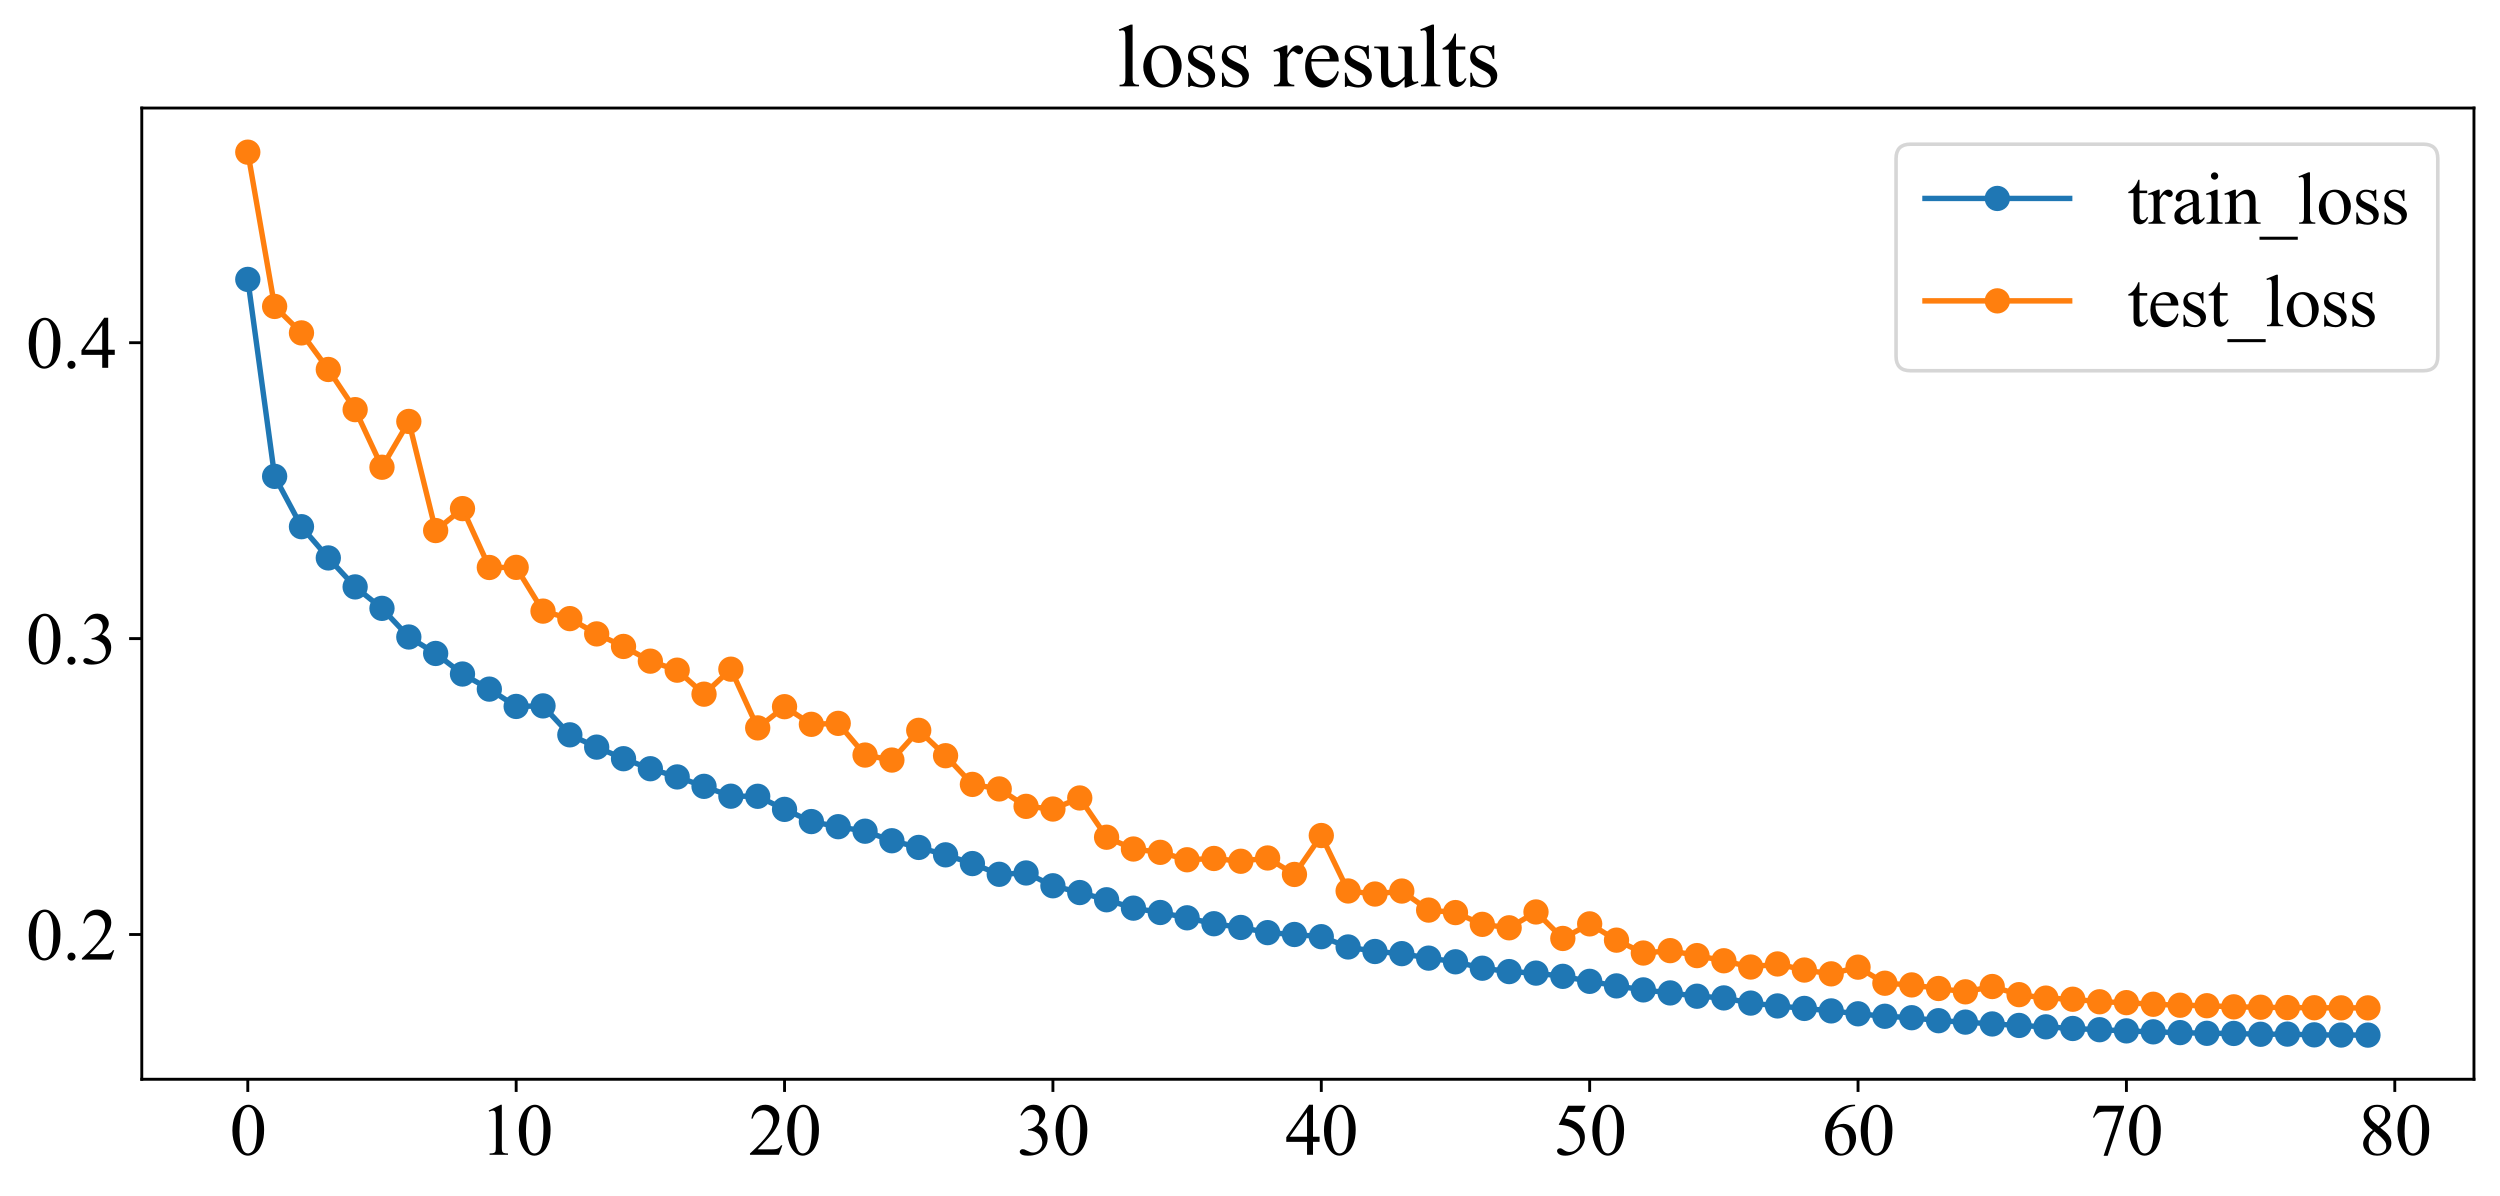 <?xml version="1.0" encoding="utf-8" standalone="no"?>
<!DOCTYPE svg PUBLIC "-//W3C//DTD SVG 1.1//EN"
  "http://www.w3.org/Graphics/SVG/1.1/DTD/svg11.dtd">
<svg xmlns:xlink="http://www.w3.org/1999/xlink" width="691.18pt" height="330.751pt" viewBox="0 0 691.18 330.751" xmlns="http://www.w3.org/2000/svg" version="1.1">
 <defs>
  <style type="text/css">*{stroke-linejoin: round; stroke-linecap: butt}</style>
 </defs>
 <g id="figure_1">
  <g id="patch_1">
   <path d="M 0 330.751 
L 691.18 330.751 
L 691.18 0 
L 0 0 
z
" style="fill: #ffffff"/>
  </g>
  <g id="axes_1">
   <g id="patch_2">
    <path d="M 39.2 298.385 
L 683.98 298.385 
L 683.98 29.865 
L 39.2 29.865 
z
" style="fill: #ffffff"/>
   </g>
   <g id="matplotlib.axis_1">
    <g id="xtick_1">
     <g id="line2d_1">
      <defs>
       <path id="mc71d7abb44" d="M 0 0 
L 0 3.5 
" style="stroke: #000000; stroke-width: 0.8"/>
      </defs>
      <g>
       <use xlink:href="#mc71d7abb44" x="68.508" y="298.385" style="stroke: #000000; stroke-width: 0.8"/>
      </g>
     </g>
     <g id="text_1">
      <!-- 0 -->
      <g transform="translate(63.508 319.272) scale(0.2 -0.2)">
       <defs>
        <path id="TimesNewRomanPSMT-30" d="M 231 2094 
Q 231 2819 450 3342 
Q 669 3866 1031 4122 
Q 1313 4325 1613 4325 
Q 2100 4325 2488 3828 
Q 2972 3213 2972 2159 
Q 2972 1422 2759 906 
Q 2547 391 2217 158 
Q 1888 -75 1581 -75 
Q 975 -75 572 641 
Q 231 1244 231 2094 
z
M 844 2016 
Q 844 1141 1059 588 
Q 1238 122 1591 122 
Q 1759 122 1940 273 
Q 2122 425 2216 781 
Q 2359 1319 2359 2297 
Q 2359 3022 2209 3506 
Q 2097 3866 1919 4016 
Q 1791 4119 1609 4119 
Q 1397 4119 1231 3928 
Q 1006 3669 925 3112 
Q 844 2556 844 2016 
z
" transform="scale(0.016)"/>
       </defs>
       <use xlink:href="#TimesNewRomanPSMT-30"/>
      </g>
     </g>
    </g>
    <g id="xtick_2">
     <g id="line2d_2">
      <g>
       <use xlink:href="#mc71d7abb44" x="142.706" y="298.385" style="stroke: #000000; stroke-width: 0.8"/>
      </g>
     </g>
     <g id="text_2">
      <!-- 10 -->
      <g transform="translate(132.706 319.272) scale(0.2 -0.2)">
       <defs>
        <path id="TimesNewRomanPSMT-31" d="M 750 3822 
L 1781 4325 
L 1884 4325 
L 1884 747 
Q 1884 391 1914 303 
Q 1944 216 2037 169 
Q 2131 122 2419 116 
L 2419 0 
L 825 0 
L 825 116 
Q 1125 122 1212 167 
Q 1300 213 1334 289 
Q 1369 366 1369 747 
L 1369 3034 
Q 1369 3497 1338 3628 
Q 1316 3728 1258 3775 
Q 1200 3822 1119 3822 
Q 1003 3822 797 3725 
L 750 3822 
z
" transform="scale(0.016)"/>
       </defs>
       <use xlink:href="#TimesNewRomanPSMT-31"/>
       <use xlink:href="#TimesNewRomanPSMT-30" x="50"/>
      </g>
     </g>
    </g>
    <g id="xtick_3">
     <g id="line2d_3">
      <g>
       <use xlink:href="#mc71d7abb44" x="216.904" y="298.385" style="stroke: #000000; stroke-width: 0.8"/>
      </g>
     </g>
     <g id="text_3">
      <!-- 20 -->
      <g transform="translate(206.904 319.272) scale(0.2 -0.2)">
       <defs>
        <path id="TimesNewRomanPSMT-32" d="M 2934 816 
L 2638 0 
L 138 0 
L 138 116 
Q 1241 1122 1691 1759 
Q 2141 2397 2141 2925 
Q 2141 3328 1894 3587 
Q 1647 3847 1303 3847 
Q 991 3847 742 3664 
Q 494 3481 375 3128 
L 259 3128 
Q 338 3706 661 4015 
Q 984 4325 1469 4325 
Q 1984 4325 2329 3994 
Q 2675 3663 2675 3213 
Q 2675 2891 2525 2569 
Q 2294 2063 1775 1497 
Q 997 647 803 472 
L 1909 472 
Q 2247 472 2383 497 
Q 2519 522 2628 598 
Q 2738 675 2819 816 
L 2934 816 
z
" transform="scale(0.016)"/>
       </defs>
       <use xlink:href="#TimesNewRomanPSMT-32"/>
       <use xlink:href="#TimesNewRomanPSMT-30" x="50"/>
      </g>
     </g>
    </g>
    <g id="xtick_4">
     <g id="line2d_4">
      <g>
       <use xlink:href="#mc71d7abb44" x="291.102" y="298.385" style="stroke: #000000; stroke-width: 0.8"/>
      </g>
     </g>
     <g id="text_4">
      <!-- 30 -->
      <g transform="translate(281.102 319.272) scale(0.2 -0.2)">
       <defs>
        <path id="TimesNewRomanPSMT-33" d="M 325 3431 
Q 506 3859 782 4092 
Q 1059 4325 1472 4325 
Q 1981 4325 2253 3994 
Q 2459 3747 2459 3466 
Q 2459 3003 1878 2509 
Q 2269 2356 2469 2072 
Q 2669 1788 2669 1403 
Q 2669 853 2319 450 
Q 1863 -75 997 -75 
Q 569 -75 414 31 
Q 259 138 259 259 
Q 259 350 332 419 
Q 406 488 509 488 
Q 588 488 669 463 
Q 722 447 909 348 
Q 1097 250 1169 231 
Q 1284 197 1416 197 
Q 1734 197 1970 444 
Q 2206 691 2206 1028 
Q 2206 1275 2097 1509 
Q 2016 1684 1919 1775 
Q 1784 1900 1550 2001 
Q 1316 2103 1072 2103 
L 972 2103 
L 972 2197 
Q 1219 2228 1467 2375 
Q 1716 2522 1828 2728 
Q 1941 2934 1941 3181 
Q 1941 3503 1739 3701 
Q 1538 3900 1238 3900 
Q 753 3900 428 3381 
L 325 3431 
z
" transform="scale(0.016)"/>
       </defs>
       <use xlink:href="#TimesNewRomanPSMT-33"/>
       <use xlink:href="#TimesNewRomanPSMT-30" x="50"/>
      </g>
     </g>
    </g>
    <g id="xtick_5">
     <g id="line2d_5">
      <g>
       <use xlink:href="#mc71d7abb44" x="365.3" y="298.385" style="stroke: #000000; stroke-width: 0.8"/>
      </g>
     </g>
     <g id="text_5">
      <!-- 40 -->
      <g transform="translate(355.3 319.272) scale(0.2 -0.2)">
       <defs>
        <path id="TimesNewRomanPSMT-34" d="M 2978 1563 
L 2978 1119 
L 2409 1119 
L 2409 0 
L 1894 0 
L 1894 1119 
L 100 1119 
L 100 1519 
L 2066 4325 
L 2409 4325 
L 2409 1563 
L 2978 1563 
z
M 1894 1563 
L 1894 3666 
L 406 1563 
L 1894 1563 
z
" transform="scale(0.016)"/>
       </defs>
       <use xlink:href="#TimesNewRomanPSMT-34"/>
       <use xlink:href="#TimesNewRomanPSMT-30" x="50"/>
      </g>
     </g>
    </g>
    <g id="xtick_6">
     <g id="line2d_6">
      <g>
       <use xlink:href="#mc71d7abb44" x="439.498" y="298.385" style="stroke: #000000; stroke-width: 0.8"/>
      </g>
     </g>
     <g id="text_6">
      <!-- 50 -->
      <g transform="translate(429.498 319.272) scale(0.2 -0.2)">
       <defs>
        <path id="TimesNewRomanPSMT-35" d="M 2778 4238 
L 2534 3706 
L 1259 3706 
L 981 3138 
Q 1809 3016 2294 2522 
Q 2709 2097 2709 1522 
Q 2709 1188 2573 903 
Q 2438 619 2231 419 
Q 2025 219 1772 97 
Q 1413 -75 1034 -75 
Q 653 -75 479 54 
Q 306 184 306 341 
Q 306 428 378 495 
Q 450 563 559 563 
Q 641 563 702 538 
Q 763 513 909 409 
Q 1144 247 1384 247 
Q 1750 247 2026 523 
Q 2303 800 2303 1197 
Q 2303 1581 2056 1914 
Q 1809 2247 1375 2428 
Q 1034 2569 447 2591 
L 1259 4238 
L 2778 4238 
z
" transform="scale(0.016)"/>
       </defs>
       <use xlink:href="#TimesNewRomanPSMT-35"/>
       <use xlink:href="#TimesNewRomanPSMT-30" x="50"/>
      </g>
     </g>
    </g>
    <g id="xtick_7">
     <g id="line2d_7">
      <g>
       <use xlink:href="#mc71d7abb44" x="513.696" y="298.385" style="stroke: #000000; stroke-width: 0.8"/>
      </g>
     </g>
     <g id="text_7">
      <!-- 60 -->
      <g transform="translate(503.696 319.272) scale(0.2 -0.2)">
       <defs>
        <path id="TimesNewRomanPSMT-36" d="M 2869 4325 
L 2869 4209 
Q 2456 4169 2195 4045 
Q 1934 3922 1679 3669 
Q 1425 3416 1258 3105 
Q 1091 2794 978 2366 
Q 1428 2675 1881 2675 
Q 2316 2675 2634 2325 
Q 2953 1975 2953 1425 
Q 2953 894 2631 456 
Q 2244 -75 1606 -75 
Q 1172 -75 869 213 
Q 275 772 275 1663 
Q 275 2231 503 2743 
Q 731 3256 1154 3653 
Q 1578 4050 1965 4187 
Q 2353 4325 2688 4325 
L 2869 4325 
z
M 925 2138 
Q 869 1716 869 1456 
Q 869 1156 980 804 
Q 1091 453 1309 247 
Q 1469 100 1697 100 
Q 1969 100 2183 356 
Q 2397 613 2397 1088 
Q 2397 1622 2184 2012 
Q 1972 2403 1581 2403 
Q 1463 2403 1327 2353 
Q 1191 2303 925 2138 
z
" transform="scale(0.016)"/>
       </defs>
       <use xlink:href="#TimesNewRomanPSMT-36"/>
       <use xlink:href="#TimesNewRomanPSMT-30" x="50"/>
      </g>
     </g>
    </g>
    <g id="xtick_8">
     <g id="line2d_8">
      <g>
       <use xlink:href="#mc71d7abb44" x="587.894" y="298.385" style="stroke: #000000; stroke-width: 0.8"/>
      </g>
     </g>
     <g id="text_8">
      <!-- 70 -->
      <g transform="translate(577.894 319.272) scale(0.2 -0.2)">
       <defs>
        <path id="TimesNewRomanPSMT-37" d="M 644 4238 
L 2916 4238 
L 2916 4119 
L 1503 -88 
L 1153 -88 
L 2419 3728 
L 1253 3728 
Q 900 3728 750 3644 
Q 488 3500 328 3200 
L 238 3234 
L 644 4238 
z
" transform="scale(0.016)"/>
       </defs>
       <use xlink:href="#TimesNewRomanPSMT-37"/>
       <use xlink:href="#TimesNewRomanPSMT-30" x="50"/>
      </g>
     </g>
    </g>
    <g id="xtick_9">
     <g id="line2d_9">
      <g>
       <use xlink:href="#mc71d7abb44" x="662.092" y="298.385" style="stroke: #000000; stroke-width: 0.8"/>
      </g>
     </g>
     <g id="text_9">
      <!-- 80 -->
      <g transform="translate(652.092 319.272) scale(0.2 -0.2)">
       <defs>
        <path id="TimesNewRomanPSMT-38" d="M 1228 2134 
Q 725 2547 579 2797 
Q 434 3047 434 3316 
Q 434 3728 753 4026 
Q 1072 4325 1600 4325 
Q 2113 4325 2425 4047 
Q 2738 3769 2738 3413 
Q 2738 3175 2569 2928 
Q 2400 2681 1866 2347 
Q 2416 1922 2594 1678 
Q 2831 1359 2831 1006 
Q 2831 559 2490 242 
Q 2150 -75 1597 -75 
Q 994 -75 656 303 
Q 388 606 388 966 
Q 388 1247 577 1523 
Q 766 1800 1228 2134 
z
M 1719 2469 
Q 2094 2806 2194 3001 
Q 2294 3197 2294 3444 
Q 2294 3772 2109 3958 
Q 1925 4144 1606 4144 
Q 1288 4144 1088 3959 
Q 888 3775 888 3528 
Q 888 3366 970 3203 
Q 1053 3041 1206 2894 
L 1719 2469 
z
M 1375 2016 
Q 1116 1797 991 1539 
Q 866 1281 866 981 
Q 866 578 1086 336 
Q 1306 94 1647 94 
Q 1984 94 2187 284 
Q 2391 475 2391 747 
Q 2391 972 2272 1150 
Q 2050 1481 1375 2016 
z
" transform="scale(0.016)"/>
       </defs>
       <use xlink:href="#TimesNewRomanPSMT-38"/>
       <use xlink:href="#TimesNewRomanPSMT-30" x="50"/>
      </g>
     </g>
    </g>
   </g>
   <g id="matplotlib.axis_2">
    <g id="ytick_1">
     <g id="line2d_10">
      <defs>
       <path id="mdb49ea6af3" d="M 0 0 
L -3.5 0 
" style="stroke: #000000; stroke-width: 0.8"/>
      </defs>
      <g>
       <use xlink:href="#mdb49ea6af3" x="39.2" y="258.366" style="stroke: #000000; stroke-width: 0.8"/>
      </g>
     </g>
     <g id="text_10">
      <!-- 0.2 -->
      <g transform="translate(7.2 265.31) scale(0.2 -0.2)">
       <defs>
        <path id="TimesNewRomanPSMT-2e" d="M 800 606 
Q 947 606 1047 504 
Q 1147 403 1147 259 
Q 1147 116 1045 14 
Q 944 -88 800 -88 
Q 656 -88 554 14 
Q 453 116 453 259 
Q 453 406 554 506 
Q 656 606 800 606 
z
" transform="scale(0.016)"/>
       </defs>
       <use xlink:href="#TimesNewRomanPSMT-30"/>
       <use xlink:href="#TimesNewRomanPSMT-2e" x="50"/>
       <use xlink:href="#TimesNewRomanPSMT-32" x="75"/>
      </g>
     </g>
    </g>
    <g id="ytick_2">
     <g id="line2d_11">
      <g>
       <use xlink:href="#mdb49ea6af3" x="39.2" y="176.557" style="stroke: #000000; stroke-width: 0.8"/>
      </g>
     </g>
     <g id="text_11">
      <!-- 0.3 -->
      <g transform="translate(7.2 183.501) scale(0.2 -0.2)">
       <use xlink:href="#TimesNewRomanPSMT-30"/>
       <use xlink:href="#TimesNewRomanPSMT-2e" x="50"/>
       <use xlink:href="#TimesNewRomanPSMT-33" x="75"/>
      </g>
     </g>
    </g>
    <g id="ytick_3">
     <g id="line2d_12">
      <g>
       <use xlink:href="#mdb49ea6af3" x="39.2" y="94.749" style="stroke: #000000; stroke-width: 0.8"/>
      </g>
     </g>
     <g id="text_12">
      <!-- 0.4 -->
      <g transform="translate(7.2 101.692) scale(0.2 -0.2)">
       <use xlink:href="#TimesNewRomanPSMT-30"/>
       <use xlink:href="#TimesNewRomanPSMT-2e" x="50"/>
       <use xlink:href="#TimesNewRomanPSMT-34" x="75"/>
      </g>
     </g>
    </g>
   </g>
   <g id="line2d_13">
    <path d="M 68.508 77.249 
L 75.928 131.702 
L 83.348 145.614 
L 90.768 154.253 
L 98.187 162.264 
L 105.607 168.193 
L 113.027 176.114 
L 120.447 180.661 
L 127.867 186.348 
L 135.286 190.523 
L 142.706 195.31 
L 150.126 195.162 
L 157.546 203.16 
L 164.965 206.56 
L 172.385 209.76 
L 179.805 212.529 
L 187.225 214.802 
L 194.645 217.403 
L 202.064 220.128 
L 209.484 220.153 
L 216.904 223.771 
L 224.324 227.139 
L 231.744 228.557 
L 239.163 229.804 
L 246.583 232.441 
L 254.003 234.289 
L 261.423 236.339 
L 268.843 238.752 
L 276.262 241.719 
L 283.682 241.352 
L 291.102 244.891 
L 298.522 246.764 
L 305.942 248.759 
L 313.361 251.077 
L 320.781 252.278 
L 328.201 253.747 
L 335.621 255.384 
L 343.041 256.416 
L 350.46 257.845 
L 357.88 258.358 
L 365.3 258.967 
L 372.72 261.81 
L 380.139 263.061 
L 387.559 263.654 
L 394.979 264.897 
L 402.399 265.912 
L 409.819 267.687 
L 417.238 268.617 
L 424.658 269.04 
L 432.078 269.933 
L 439.498 271.313 
L 446.918 272.575 
L 454.337 273.678 
L 461.757 274.517 
L 469.177 275.426 
L 476.597 275.898 
L 484.017 277.328 
L 491.436 278.114 
L 498.856 278.802 
L 506.276 279.489 
L 513.696 280.287 
L 521.116 280.97 
L 528.535 281.368 
L 535.955 282.194 
L 543.375 282.586 
L 550.795 283.094 
L 558.215 283.506 
L 565.634 283.895 
L 573.054 284.347 
L 580.474 284.686 
L 587.894 285.01 
L 595.313 285.274 
L 602.733 285.487 
L 610.153 285.682 
L 617.573 285.719 
L 624.993 285.948 
L 632.412 285.901 
L 639.832 286.106 
L 647.252 286.158 
L 654.672 286.18 
" clip-path="url(#pb6ff4361e8)" style="fill: none; stroke: #1f77b4; stroke-width: 1.5; stroke-linecap: square"/>
    <defs>
     <path id="me0cbc713f8" d="M 0 3 
C 0.796 3 1.559 2.684 2.121 2.121 
C 2.684 1.559 3 0.796 3 0 
C 3 -0.796 2.684 -1.559 2.121 -2.121 
C 1.559 -2.684 0.796 -3 0 -3 
C -0.796 -3 -1.559 -2.684 -2.121 -2.121 
C -2.684 -1.559 -3 -0.796 -3 0 
C -3 0.796 -2.684 1.559 -2.121 2.121 
C -1.559 2.684 -0.796 3 0 3 
z
" style="stroke: #1f77b4"/>
    </defs>
    <g clip-path="url(#pb6ff4361e8)">
     <use xlink:href="#me0cbc713f8" x="68.508" y="77.249" style="fill: #1f77b4; stroke: #1f77b4"/>
     <use xlink:href="#me0cbc713f8" x="75.928" y="131.702" style="fill: #1f77b4; stroke: #1f77b4"/>
     <use xlink:href="#me0cbc713f8" x="83.348" y="145.614" style="fill: #1f77b4; stroke: #1f77b4"/>
     <use xlink:href="#me0cbc713f8" x="90.768" y="154.253" style="fill: #1f77b4; stroke: #1f77b4"/>
     <use xlink:href="#me0cbc713f8" x="98.187" y="162.264" style="fill: #1f77b4; stroke: #1f77b4"/>
     <use xlink:href="#me0cbc713f8" x="105.607" y="168.193" style="fill: #1f77b4; stroke: #1f77b4"/>
     <use xlink:href="#me0cbc713f8" x="113.027" y="176.114" style="fill: #1f77b4; stroke: #1f77b4"/>
     <use xlink:href="#me0cbc713f8" x="120.447" y="180.661" style="fill: #1f77b4; stroke: #1f77b4"/>
     <use xlink:href="#me0cbc713f8" x="127.867" y="186.348" style="fill: #1f77b4; stroke: #1f77b4"/>
     <use xlink:href="#me0cbc713f8" x="135.286" y="190.523" style="fill: #1f77b4; stroke: #1f77b4"/>
     <use xlink:href="#me0cbc713f8" x="142.706" y="195.31" style="fill: #1f77b4; stroke: #1f77b4"/>
     <use xlink:href="#me0cbc713f8" x="150.126" y="195.162" style="fill: #1f77b4; stroke: #1f77b4"/>
     <use xlink:href="#me0cbc713f8" x="157.546" y="203.16" style="fill: #1f77b4; stroke: #1f77b4"/>
     <use xlink:href="#me0cbc713f8" x="164.965" y="206.56" style="fill: #1f77b4; stroke: #1f77b4"/>
     <use xlink:href="#me0cbc713f8" x="172.385" y="209.76" style="fill: #1f77b4; stroke: #1f77b4"/>
     <use xlink:href="#me0cbc713f8" x="179.805" y="212.529" style="fill: #1f77b4; stroke: #1f77b4"/>
     <use xlink:href="#me0cbc713f8" x="187.225" y="214.802" style="fill: #1f77b4; stroke: #1f77b4"/>
     <use xlink:href="#me0cbc713f8" x="194.645" y="217.403" style="fill: #1f77b4; stroke: #1f77b4"/>
     <use xlink:href="#me0cbc713f8" x="202.064" y="220.128" style="fill: #1f77b4; stroke: #1f77b4"/>
     <use xlink:href="#me0cbc713f8" x="209.484" y="220.153" style="fill: #1f77b4; stroke: #1f77b4"/>
     <use xlink:href="#me0cbc713f8" x="216.904" y="223.771" style="fill: #1f77b4; stroke: #1f77b4"/>
     <use xlink:href="#me0cbc713f8" x="224.324" y="227.139" style="fill: #1f77b4; stroke: #1f77b4"/>
     <use xlink:href="#me0cbc713f8" x="231.744" y="228.557" style="fill: #1f77b4; stroke: #1f77b4"/>
     <use xlink:href="#me0cbc713f8" x="239.163" y="229.804" style="fill: #1f77b4; stroke: #1f77b4"/>
     <use xlink:href="#me0cbc713f8" x="246.583" y="232.441" style="fill: #1f77b4; stroke: #1f77b4"/>
     <use xlink:href="#me0cbc713f8" x="254.003" y="234.289" style="fill: #1f77b4; stroke: #1f77b4"/>
     <use xlink:href="#me0cbc713f8" x="261.423" y="236.339" style="fill: #1f77b4; stroke: #1f77b4"/>
     <use xlink:href="#me0cbc713f8" x="268.843" y="238.752" style="fill: #1f77b4; stroke: #1f77b4"/>
     <use xlink:href="#me0cbc713f8" x="276.262" y="241.719" style="fill: #1f77b4; stroke: #1f77b4"/>
     <use xlink:href="#me0cbc713f8" x="283.682" y="241.352" style="fill: #1f77b4; stroke: #1f77b4"/>
     <use xlink:href="#me0cbc713f8" x="291.102" y="244.891" style="fill: #1f77b4; stroke: #1f77b4"/>
     <use xlink:href="#me0cbc713f8" x="298.522" y="246.764" style="fill: #1f77b4; stroke: #1f77b4"/>
     <use xlink:href="#me0cbc713f8" x="305.942" y="248.759" style="fill: #1f77b4; stroke: #1f77b4"/>
     <use xlink:href="#me0cbc713f8" x="313.361" y="251.077" style="fill: #1f77b4; stroke: #1f77b4"/>
     <use xlink:href="#me0cbc713f8" x="320.781" y="252.278" style="fill: #1f77b4; stroke: #1f77b4"/>
     <use xlink:href="#me0cbc713f8" x="328.201" y="253.747" style="fill: #1f77b4; stroke: #1f77b4"/>
     <use xlink:href="#me0cbc713f8" x="335.621" y="255.384" style="fill: #1f77b4; stroke: #1f77b4"/>
     <use xlink:href="#me0cbc713f8" x="343.041" y="256.416" style="fill: #1f77b4; stroke: #1f77b4"/>
     <use xlink:href="#me0cbc713f8" x="350.46" y="257.845" style="fill: #1f77b4; stroke: #1f77b4"/>
     <use xlink:href="#me0cbc713f8" x="357.88" y="258.358" style="fill: #1f77b4; stroke: #1f77b4"/>
     <use xlink:href="#me0cbc713f8" x="365.3" y="258.967" style="fill: #1f77b4; stroke: #1f77b4"/>
     <use xlink:href="#me0cbc713f8" x="372.72" y="261.81" style="fill: #1f77b4; stroke: #1f77b4"/>
     <use xlink:href="#me0cbc713f8" x="380.139" y="263.061" style="fill: #1f77b4; stroke: #1f77b4"/>
     <use xlink:href="#me0cbc713f8" x="387.559" y="263.654" style="fill: #1f77b4; stroke: #1f77b4"/>
     <use xlink:href="#me0cbc713f8" x="394.979" y="264.897" style="fill: #1f77b4; stroke: #1f77b4"/>
     <use xlink:href="#me0cbc713f8" x="402.399" y="265.912" style="fill: #1f77b4; stroke: #1f77b4"/>
     <use xlink:href="#me0cbc713f8" x="409.819" y="267.687" style="fill: #1f77b4; stroke: #1f77b4"/>
     <use xlink:href="#me0cbc713f8" x="417.238" y="268.617" style="fill: #1f77b4; stroke: #1f77b4"/>
     <use xlink:href="#me0cbc713f8" x="424.658" y="269.04" style="fill: #1f77b4; stroke: #1f77b4"/>
     <use xlink:href="#me0cbc713f8" x="432.078" y="269.933" style="fill: #1f77b4; stroke: #1f77b4"/>
     <use xlink:href="#me0cbc713f8" x="439.498" y="271.313" style="fill: #1f77b4; stroke: #1f77b4"/>
     <use xlink:href="#me0cbc713f8" x="446.918" y="272.575" style="fill: #1f77b4; stroke: #1f77b4"/>
     <use xlink:href="#me0cbc713f8" x="454.337" y="273.678" style="fill: #1f77b4; stroke: #1f77b4"/>
     <use xlink:href="#me0cbc713f8" x="461.757" y="274.517" style="fill: #1f77b4; stroke: #1f77b4"/>
     <use xlink:href="#me0cbc713f8" x="469.177" y="275.426" style="fill: #1f77b4; stroke: #1f77b4"/>
     <use xlink:href="#me0cbc713f8" x="476.597" y="275.898" style="fill: #1f77b4; stroke: #1f77b4"/>
     <use xlink:href="#me0cbc713f8" x="484.017" y="277.328" style="fill: #1f77b4; stroke: #1f77b4"/>
     <use xlink:href="#me0cbc713f8" x="491.436" y="278.114" style="fill: #1f77b4; stroke: #1f77b4"/>
     <use xlink:href="#me0cbc713f8" x="498.856" y="278.802" style="fill: #1f77b4; stroke: #1f77b4"/>
     <use xlink:href="#me0cbc713f8" x="506.276" y="279.489" style="fill: #1f77b4; stroke: #1f77b4"/>
     <use xlink:href="#me0cbc713f8" x="513.696" y="280.287" style="fill: #1f77b4; stroke: #1f77b4"/>
     <use xlink:href="#me0cbc713f8" x="521.116" y="280.97" style="fill: #1f77b4; stroke: #1f77b4"/>
     <use xlink:href="#me0cbc713f8" x="528.535" y="281.368" style="fill: #1f77b4; stroke: #1f77b4"/>
     <use xlink:href="#me0cbc713f8" x="535.955" y="282.194" style="fill: #1f77b4; stroke: #1f77b4"/>
     <use xlink:href="#me0cbc713f8" x="543.375" y="282.586" style="fill: #1f77b4; stroke: #1f77b4"/>
     <use xlink:href="#me0cbc713f8" x="550.795" y="283.094" style="fill: #1f77b4; stroke: #1f77b4"/>
     <use xlink:href="#me0cbc713f8" x="558.215" y="283.506" style="fill: #1f77b4; stroke: #1f77b4"/>
     <use xlink:href="#me0cbc713f8" x="565.634" y="283.895" style="fill: #1f77b4; stroke: #1f77b4"/>
     <use xlink:href="#me0cbc713f8" x="573.054" y="284.347" style="fill: #1f77b4; stroke: #1f77b4"/>
     <use xlink:href="#me0cbc713f8" x="580.474" y="284.686" style="fill: #1f77b4; stroke: #1f77b4"/>
     <use xlink:href="#me0cbc713f8" x="587.894" y="285.01" style="fill: #1f77b4; stroke: #1f77b4"/>
     <use xlink:href="#me0cbc713f8" x="595.313" y="285.274" style="fill: #1f77b4; stroke: #1f77b4"/>
     <use xlink:href="#me0cbc713f8" x="602.733" y="285.487" style="fill: #1f77b4; stroke: #1f77b4"/>
     <use xlink:href="#me0cbc713f8" x="610.153" y="285.682" style="fill: #1f77b4; stroke: #1f77b4"/>
     <use xlink:href="#me0cbc713f8" x="617.573" y="285.719" style="fill: #1f77b4; stroke: #1f77b4"/>
     <use xlink:href="#me0cbc713f8" x="624.993" y="285.948" style="fill: #1f77b4; stroke: #1f77b4"/>
     <use xlink:href="#me0cbc713f8" x="632.412" y="285.901" style="fill: #1f77b4; stroke: #1f77b4"/>
     <use xlink:href="#me0cbc713f8" x="639.832" y="286.106" style="fill: #1f77b4; stroke: #1f77b4"/>
     <use xlink:href="#me0cbc713f8" x="647.252" y="286.158" style="fill: #1f77b4; stroke: #1f77b4"/>
     <use xlink:href="#me0cbc713f8" x="654.672" y="286.18" style="fill: #1f77b4; stroke: #1f77b4"/>
    </g>
   </g>
   <g id="line2d_14">
    <path d="M 68.508 42.07 
L 75.928 84.721 
L 83.348 92.04 
L 90.768 102.148 
L 98.187 113.253 
L 105.607 129.179 
L 113.027 116.516 
L 120.447 146.682 
L 127.867 140.618 
L 135.286 156.891 
L 142.706 156.862 
L 150.126 168.957 
L 157.546 171.03 
L 164.965 175.258 
L 172.385 178.724 
L 179.805 182.791 
L 187.225 185.284 
L 194.645 191.92 
L 202.064 185.012 
L 209.484 201.245 
L 216.904 195.378 
L 224.324 200.257 
L 231.744 199.991 
L 239.163 208.751 
L 246.583 210.135 
L 254.003 201.917 
L 261.423 208.932 
L 268.843 216.865 
L 276.262 218.12 
L 283.682 222.936 
L 291.102 223.677 
L 298.522 220.618 
L 305.942 231.47 
L 313.361 234.73 
L 320.781 235.647 
L 328.201 237.701 
L 335.621 237.344 
L 343.041 238.115 
L 350.46 237.207 
L 357.88 241.758 
L 365.3 230.997 
L 372.72 246.33 
L 380.139 247.176 
L 387.559 246.348 
L 394.979 251.616 
L 402.399 252.303 
L 409.819 255.558 
L 417.238 256.511 
L 424.658 252.132 
L 432.078 259.456 
L 439.498 255.427 
L 446.918 259.925 
L 454.337 263.486 
L 461.757 262.826 
L 469.177 264.196 
L 476.597 265.624 
L 484.017 267.356 
L 491.436 266.506 
L 498.856 268.19 
L 506.276 269.243 
L 513.696 267.393 
L 521.116 271.835 
L 528.535 272.304 
L 535.955 273.29 
L 543.375 274.214 
L 550.795 272.746 
L 558.215 274.993 
L 565.634 275.948 
L 573.054 276.261 
L 580.474 276.963 
L 587.894 277.201 
L 595.313 277.653 
L 602.733 277.916 
L 610.153 278.054 
L 617.573 278.365 
L 624.993 278.472 
L 632.412 278.571 
L 639.832 278.612 
L 647.252 278.643 
L 654.672 278.649 
" clip-path="url(#pb6ff4361e8)" style="fill: none; stroke: #ff7f0e; stroke-width: 1.5; stroke-linecap: square"/>
    <defs>
     <path id="m913b844aa2" d="M 0 3 
C 0.796 3 1.559 2.684 2.121 2.121 
C 2.684 1.559 3 0.796 3 0 
C 3 -0.796 2.684 -1.559 2.121 -2.121 
C 1.559 -2.684 0.796 -3 0 -3 
C -0.796 -3 -1.559 -2.684 -2.121 -2.121 
C -2.684 -1.559 -3 -0.796 -3 0 
C -3 0.796 -2.684 1.559 -2.121 2.121 
C -1.559 2.684 -0.796 3 0 3 
z
" style="stroke: #ff7f0e"/>
    </defs>
    <g clip-path="url(#pb6ff4361e8)">
     <use xlink:href="#m913b844aa2" x="68.508" y="42.07" style="fill: #ff7f0e; stroke: #ff7f0e"/>
     <use xlink:href="#m913b844aa2" x="75.928" y="84.721" style="fill: #ff7f0e; stroke: #ff7f0e"/>
     <use xlink:href="#m913b844aa2" x="83.348" y="92.04" style="fill: #ff7f0e; stroke: #ff7f0e"/>
     <use xlink:href="#m913b844aa2" x="90.768" y="102.148" style="fill: #ff7f0e; stroke: #ff7f0e"/>
     <use xlink:href="#m913b844aa2" x="98.187" y="113.253" style="fill: #ff7f0e; stroke: #ff7f0e"/>
     <use xlink:href="#m913b844aa2" x="105.607" y="129.179" style="fill: #ff7f0e; stroke: #ff7f0e"/>
     <use xlink:href="#m913b844aa2" x="113.027" y="116.516" style="fill: #ff7f0e; stroke: #ff7f0e"/>
     <use xlink:href="#m913b844aa2" x="120.447" y="146.682" style="fill: #ff7f0e; stroke: #ff7f0e"/>
     <use xlink:href="#m913b844aa2" x="127.867" y="140.618" style="fill: #ff7f0e; stroke: #ff7f0e"/>
     <use xlink:href="#m913b844aa2" x="135.286" y="156.891" style="fill: #ff7f0e; stroke: #ff7f0e"/>
     <use xlink:href="#m913b844aa2" x="142.706" y="156.862" style="fill: #ff7f0e; stroke: #ff7f0e"/>
     <use xlink:href="#m913b844aa2" x="150.126" y="168.957" style="fill: #ff7f0e; stroke: #ff7f0e"/>
     <use xlink:href="#m913b844aa2" x="157.546" y="171.03" style="fill: #ff7f0e; stroke: #ff7f0e"/>
     <use xlink:href="#m913b844aa2" x="164.965" y="175.258" style="fill: #ff7f0e; stroke: #ff7f0e"/>
     <use xlink:href="#m913b844aa2" x="172.385" y="178.724" style="fill: #ff7f0e; stroke: #ff7f0e"/>
     <use xlink:href="#m913b844aa2" x="179.805" y="182.791" style="fill: #ff7f0e; stroke: #ff7f0e"/>
     <use xlink:href="#m913b844aa2" x="187.225" y="185.284" style="fill: #ff7f0e; stroke: #ff7f0e"/>
     <use xlink:href="#m913b844aa2" x="194.645" y="191.92" style="fill: #ff7f0e; stroke: #ff7f0e"/>
     <use xlink:href="#m913b844aa2" x="202.064" y="185.012" style="fill: #ff7f0e; stroke: #ff7f0e"/>
     <use xlink:href="#m913b844aa2" x="209.484" y="201.245" style="fill: #ff7f0e; stroke: #ff7f0e"/>
     <use xlink:href="#m913b844aa2" x="216.904" y="195.378" style="fill: #ff7f0e; stroke: #ff7f0e"/>
     <use xlink:href="#m913b844aa2" x="224.324" y="200.257" style="fill: #ff7f0e; stroke: #ff7f0e"/>
     <use xlink:href="#m913b844aa2" x="231.744" y="199.991" style="fill: #ff7f0e; stroke: #ff7f0e"/>
     <use xlink:href="#m913b844aa2" x="239.163" y="208.751" style="fill: #ff7f0e; stroke: #ff7f0e"/>
     <use xlink:href="#m913b844aa2" x="246.583" y="210.135" style="fill: #ff7f0e; stroke: #ff7f0e"/>
     <use xlink:href="#m913b844aa2" x="254.003" y="201.917" style="fill: #ff7f0e; stroke: #ff7f0e"/>
     <use xlink:href="#m913b844aa2" x="261.423" y="208.932" style="fill: #ff7f0e; stroke: #ff7f0e"/>
     <use xlink:href="#m913b844aa2" x="268.843" y="216.865" style="fill: #ff7f0e; stroke: #ff7f0e"/>
     <use xlink:href="#m913b844aa2" x="276.262" y="218.12" style="fill: #ff7f0e; stroke: #ff7f0e"/>
     <use xlink:href="#m913b844aa2" x="283.682" y="222.936" style="fill: #ff7f0e; stroke: #ff7f0e"/>
     <use xlink:href="#m913b844aa2" x="291.102" y="223.677" style="fill: #ff7f0e; stroke: #ff7f0e"/>
     <use xlink:href="#m913b844aa2" x="298.522" y="220.618" style="fill: #ff7f0e; stroke: #ff7f0e"/>
     <use xlink:href="#m913b844aa2" x="305.942" y="231.47" style="fill: #ff7f0e; stroke: #ff7f0e"/>
     <use xlink:href="#m913b844aa2" x="313.361" y="234.73" style="fill: #ff7f0e; stroke: #ff7f0e"/>
     <use xlink:href="#m913b844aa2" x="320.781" y="235.647" style="fill: #ff7f0e; stroke: #ff7f0e"/>
     <use xlink:href="#m913b844aa2" x="328.201" y="237.701" style="fill: #ff7f0e; stroke: #ff7f0e"/>
     <use xlink:href="#m913b844aa2" x="335.621" y="237.344" style="fill: #ff7f0e; stroke: #ff7f0e"/>
     <use xlink:href="#m913b844aa2" x="343.041" y="238.115" style="fill: #ff7f0e; stroke: #ff7f0e"/>
     <use xlink:href="#m913b844aa2" x="350.46" y="237.207" style="fill: #ff7f0e; stroke: #ff7f0e"/>
     <use xlink:href="#m913b844aa2" x="357.88" y="241.758" style="fill: #ff7f0e; stroke: #ff7f0e"/>
     <use xlink:href="#m913b844aa2" x="365.3" y="230.997" style="fill: #ff7f0e; stroke: #ff7f0e"/>
     <use xlink:href="#m913b844aa2" x="372.72" y="246.33" style="fill: #ff7f0e; stroke: #ff7f0e"/>
     <use xlink:href="#m913b844aa2" x="380.139" y="247.176" style="fill: #ff7f0e; stroke: #ff7f0e"/>
     <use xlink:href="#m913b844aa2" x="387.559" y="246.348" style="fill: #ff7f0e; stroke: #ff7f0e"/>
     <use xlink:href="#m913b844aa2" x="394.979" y="251.616" style="fill: #ff7f0e; stroke: #ff7f0e"/>
     <use xlink:href="#m913b844aa2" x="402.399" y="252.303" style="fill: #ff7f0e; stroke: #ff7f0e"/>
     <use xlink:href="#m913b844aa2" x="409.819" y="255.558" style="fill: #ff7f0e; stroke: #ff7f0e"/>
     <use xlink:href="#m913b844aa2" x="417.238" y="256.511" style="fill: #ff7f0e; stroke: #ff7f0e"/>
     <use xlink:href="#m913b844aa2" x="424.658" y="252.132" style="fill: #ff7f0e; stroke: #ff7f0e"/>
     <use xlink:href="#m913b844aa2" x="432.078" y="259.456" style="fill: #ff7f0e; stroke: #ff7f0e"/>
     <use xlink:href="#m913b844aa2" x="439.498" y="255.427" style="fill: #ff7f0e; stroke: #ff7f0e"/>
     <use xlink:href="#m913b844aa2" x="446.918" y="259.925" style="fill: #ff7f0e; stroke: #ff7f0e"/>
     <use xlink:href="#m913b844aa2" x="454.337" y="263.486" style="fill: #ff7f0e; stroke: #ff7f0e"/>
     <use xlink:href="#m913b844aa2" x="461.757" y="262.826" style="fill: #ff7f0e; stroke: #ff7f0e"/>
     <use xlink:href="#m913b844aa2" x="469.177" y="264.196" style="fill: #ff7f0e; stroke: #ff7f0e"/>
     <use xlink:href="#m913b844aa2" x="476.597" y="265.624" style="fill: #ff7f0e; stroke: #ff7f0e"/>
     <use xlink:href="#m913b844aa2" x="484.017" y="267.356" style="fill: #ff7f0e; stroke: #ff7f0e"/>
     <use xlink:href="#m913b844aa2" x="491.436" y="266.506" style="fill: #ff7f0e; stroke: #ff7f0e"/>
     <use xlink:href="#m913b844aa2" x="498.856" y="268.19" style="fill: #ff7f0e; stroke: #ff7f0e"/>
     <use xlink:href="#m913b844aa2" x="506.276" y="269.243" style="fill: #ff7f0e; stroke: #ff7f0e"/>
     <use xlink:href="#m913b844aa2" x="513.696" y="267.393" style="fill: #ff7f0e; stroke: #ff7f0e"/>
     <use xlink:href="#m913b844aa2" x="521.116" y="271.835" style="fill: #ff7f0e; stroke: #ff7f0e"/>
     <use xlink:href="#m913b844aa2" x="528.535" y="272.304" style="fill: #ff7f0e; stroke: #ff7f0e"/>
     <use xlink:href="#m913b844aa2" x="535.955" y="273.29" style="fill: #ff7f0e; stroke: #ff7f0e"/>
     <use xlink:href="#m913b844aa2" x="543.375" y="274.214" style="fill: #ff7f0e; stroke: #ff7f0e"/>
     <use xlink:href="#m913b844aa2" x="550.795" y="272.746" style="fill: #ff7f0e; stroke: #ff7f0e"/>
     <use xlink:href="#m913b844aa2" x="558.215" y="274.993" style="fill: #ff7f0e; stroke: #ff7f0e"/>
     <use xlink:href="#m913b844aa2" x="565.634" y="275.948" style="fill: #ff7f0e; stroke: #ff7f0e"/>
     <use xlink:href="#m913b844aa2" x="573.054" y="276.261" style="fill: #ff7f0e; stroke: #ff7f0e"/>
     <use xlink:href="#m913b844aa2" x="580.474" y="276.963" style="fill: #ff7f0e; stroke: #ff7f0e"/>
     <use xlink:href="#m913b844aa2" x="587.894" y="277.201" style="fill: #ff7f0e; stroke: #ff7f0e"/>
     <use xlink:href="#m913b844aa2" x="595.313" y="277.653" style="fill: #ff7f0e; stroke: #ff7f0e"/>
     <use xlink:href="#m913b844aa2" x="602.733" y="277.916" style="fill: #ff7f0e; stroke: #ff7f0e"/>
     <use xlink:href="#m913b844aa2" x="610.153" y="278.054" style="fill: #ff7f0e; stroke: #ff7f0e"/>
     <use xlink:href="#m913b844aa2" x="617.573" y="278.365" style="fill: #ff7f0e; stroke: #ff7f0e"/>
     <use xlink:href="#m913b844aa2" x="624.993" y="278.472" style="fill: #ff7f0e; stroke: #ff7f0e"/>
     <use xlink:href="#m913b844aa2" x="632.412" y="278.571" style="fill: #ff7f0e; stroke: #ff7f0e"/>
     <use xlink:href="#m913b844aa2" x="639.832" y="278.612" style="fill: #ff7f0e; stroke: #ff7f0e"/>
     <use xlink:href="#m913b844aa2" x="647.252" y="278.643" style="fill: #ff7f0e; stroke: #ff7f0e"/>
     <use xlink:href="#m913b844aa2" x="654.672" y="278.649" style="fill: #ff7f0e; stroke: #ff7f0e"/>
    </g>
   </g>
   <g id="patch_3">
    <path d="M 39.2 298.385 
L 39.2 29.865 
" style="fill: none; stroke: #000000; stroke-width: 0.8; stroke-linejoin: miter; stroke-linecap: square"/>
   </g>
   <g id="patch_4">
    <path d="M 683.98 298.385 
L 683.98 29.865 
" style="fill: none; stroke: #000000; stroke-width: 0.8; stroke-linejoin: miter; stroke-linecap: square"/>
   </g>
   <g id="patch_5">
    <path d="M 39.2 298.385 
L 683.98 298.385 
" style="fill: none; stroke: #000000; stroke-width: 0.8; stroke-linejoin: miter; stroke-linecap: square"/>
   </g>
   <g id="patch_6">
    <path d="M 39.2 29.865 
L 683.98 29.865 
" style="fill: none; stroke: #000000; stroke-width: 0.8; stroke-linejoin: miter; stroke-linecap: square"/>
   </g>
   <g id="text_13">
    <!-- loss results -->
    <g transform="translate(308.584 23.865) scale(0.24 -0.24)">
     <defs>
      <path id="TimesNewRomanPSMT-6c" d="M 1184 4444 
L 1184 647 
Q 1184 378 1223 290 
Q 1263 203 1344 158 
Q 1425 113 1647 113 
L 1647 0 
L 244 0 
L 244 113 
Q 441 113 512 153 
Q 584 194 625 287 
Q 666 381 666 647 
L 666 3247 
Q 666 3731 644 3842 
Q 622 3953 573 3993 
Q 525 4034 450 4034 
Q 369 4034 244 3984 
L 191 4094 
L 1044 4444 
L 1184 4444 
z
" transform="scale(0.016)"/>
      <path id="TimesNewRomanPSMT-6f" d="M 1600 2947 
Q 2250 2947 2644 2453 
Q 2978 2031 2978 1484 
Q 2978 1100 2793 706 
Q 2609 313 2286 112 
Q 1963 -88 1566 -88 
Q 919 -88 538 428 
Q 216 863 216 1403 
Q 216 1797 411 2186 
Q 606 2575 925 2761 
Q 1244 2947 1600 2947 
z
M 1503 2744 
Q 1338 2744 1170 2645 
Q 1003 2547 900 2300 
Q 797 2053 797 1666 
Q 797 1041 1045 587 
Q 1294 134 1700 134 
Q 2003 134 2200 384 
Q 2397 634 2397 1244 
Q 2397 2006 2069 2444 
Q 1847 2744 1503 2744 
z
" transform="scale(0.016)"/>
      <path id="TimesNewRomanPSMT-73" d="M 2050 2947 
L 2050 1972 
L 1947 1972 
Q 1828 2431 1642 2597 
Q 1456 2763 1169 2763 
Q 950 2763 815 2647 
Q 681 2531 681 2391 
Q 681 2216 781 2091 
Q 878 1963 1175 1819 
L 1631 1597 
Q 2266 1288 2266 781 
Q 2266 391 1970 151 
Q 1675 -88 1309 -88 
Q 1047 -88 709 6 
Q 606 38 541 38 
Q 469 38 428 -44 
L 325 -44 
L 325 978 
L 428 978 
Q 516 541 762 319 
Q 1009 97 1316 97 
Q 1531 97 1667 223 
Q 1803 350 1803 528 
Q 1803 744 1651 891 
Q 1500 1038 1047 1263 
Q 594 1488 453 1669 
Q 313 1847 313 2119 
Q 313 2472 555 2709 
Q 797 2947 1181 2947 
Q 1350 2947 1591 2875 
Q 1750 2828 1803 2828 
Q 1853 2828 1881 2850 
Q 1909 2872 1947 2947 
L 2050 2947 
z
" transform="scale(0.016)"/>
      <path id="TimesNewRomanPSMT-20" transform="scale(0.016)"/>
      <path id="TimesNewRomanPSMT-72" d="M 1038 2947 
L 1038 2303 
Q 1397 2947 1775 2947 
Q 1947 2947 2059 2842 
Q 2172 2738 2172 2600 
Q 2172 2478 2090 2393 
Q 2009 2309 1897 2309 
Q 1788 2309 1652 2417 
Q 1516 2525 1450 2525 
Q 1394 2525 1328 2463 
Q 1188 2334 1038 2041 
L 1038 669 
Q 1038 431 1097 309 
Q 1138 225 1241 169 
Q 1344 113 1538 113 
L 1538 0 
L 72 0 
L 72 113 
Q 291 113 397 181 
Q 475 231 506 341 
Q 522 394 522 644 
L 522 1753 
Q 522 2253 501 2348 
Q 481 2444 426 2487 
Q 372 2531 291 2531 
Q 194 2531 72 2484 
L 41 2597 
L 906 2947 
L 1038 2947 
z
" transform="scale(0.016)"/>
      <path id="TimesNewRomanPSMT-65" d="M 681 1784 
Q 678 1147 991 784 
Q 1303 422 1725 422 
Q 2006 422 2214 576 
Q 2422 731 2563 1106 
L 2659 1044 
Q 2594 616 2278 264 
Q 1963 -88 1488 -88 
Q 972 -88 605 314 
Q 238 716 238 1394 
Q 238 2128 614 2539 
Q 991 2950 1559 2950 
Q 2041 2950 2350 2633 
Q 2659 2316 2659 1784 
L 681 1784 
z
M 681 1966 
L 2006 1966 
Q 1991 2241 1941 2353 
Q 1863 2528 1708 2628 
Q 1553 2728 1384 2728 
Q 1125 2728 920 2526 
Q 716 2325 681 1966 
z
" transform="scale(0.016)"/>
      <path id="TimesNewRomanPSMT-75" d="M 2709 2863 
L 2709 1128 
Q 2709 631 2732 520 
Q 2756 409 2807 365 
Q 2859 322 2928 322 
Q 3025 322 3147 375 
L 3191 266 
L 2334 -88 
L 2194 -88 
L 2194 519 
Q 1825 119 1631 15 
Q 1438 -88 1222 -88 
Q 981 -88 804 51 
Q 628 191 559 409 
Q 491 628 491 1028 
L 491 2306 
Q 491 2509 447 2587 
Q 403 2666 317 2708 
Q 231 2750 6 2747 
L 6 2863 
L 1009 2863 
L 1009 947 
Q 1009 547 1148 422 
Q 1288 297 1484 297 
Q 1619 297 1789 381 
Q 1959 466 2194 703 
L 2194 2325 
Q 2194 2569 2105 2655 
Q 2016 2741 1734 2747 
L 1734 2863 
L 2709 2863 
z
" transform="scale(0.016)"/>
      <path id="TimesNewRomanPSMT-74" d="M 1031 3803 
L 1031 2863 
L 1700 2863 
L 1700 2644 
L 1031 2644 
L 1031 788 
Q 1031 509 1111 412 
Q 1191 316 1316 316 
Q 1419 316 1516 380 
Q 1613 444 1666 569 
L 1788 569 
Q 1678 263 1478 108 
Q 1278 -47 1066 -47 
Q 922 -47 784 33 
Q 647 113 581 261 
Q 516 409 516 719 
L 516 2644 
L 63 2644 
L 63 2747 
Q 234 2816 414 2980 
Q 594 3144 734 3369 
Q 806 3488 934 3803 
L 1031 3803 
z
" transform="scale(0.016)"/>
     </defs>
     <use xlink:href="#TimesNewRomanPSMT-6c"/>
     <use xlink:href="#TimesNewRomanPSMT-6f" x="27.783"/>
     <use xlink:href="#TimesNewRomanPSMT-73" x="77.783"/>
     <use xlink:href="#TimesNewRomanPSMT-73" x="116.699"/>
     <use xlink:href="#TimesNewRomanPSMT-20" x="155.615"/>
     <use xlink:href="#TimesNewRomanPSMT-72" x="180.615"/>
     <use xlink:href="#TimesNewRomanPSMT-65" x="213.916"/>
     <use xlink:href="#TimesNewRomanPSMT-73" x="258.301"/>
     <use xlink:href="#TimesNewRomanPSMT-75" x="297.217"/>
     <use xlink:href="#TimesNewRomanPSMT-6c" x="347.217"/>
     <use xlink:href="#TimesNewRomanPSMT-74" x="375"/>
     <use xlink:href="#TimesNewRomanPSMT-73" x="402.783"/>
    </g>
   </g>
   <g id="legend_1">
    <g id="patch_7">
     <path d="M 528.205 102.496 
L 669.98 102.496 
Q 673.98 102.496 673.98 98.496 
L 673.98 43.865 
Q 673.98 39.865 669.98 39.865 
L 528.205 39.865 
Q 524.205 39.865 524.205 43.865 
L 524.205 98.496 
Q 524.205 102.496 528.205 102.496 
z
" style="fill: #ffffff; opacity: 0.8; stroke: #cccccc; stroke-linejoin: miter"/>
    </g>
    <g id="line2d_15">
     <path d="M 532.205 54.865 
L 552.205 54.865 
L 572.205 54.865 
" style="fill: none; stroke: #1f77b4; stroke-width: 1.5; stroke-linecap: square"/>
     <g>
      <use xlink:href="#me0cbc713f8" x="552.205" y="54.865" style="fill: #1f77b4; stroke: #1f77b4"/>
     </g>
    </g>
    <g id="text_14">
     <!-- train_loss -->
     <g transform="translate(588.205 61.865) scale(0.2 -0.2)">
      <defs>
       <path id="TimesNewRomanPSMT-61" d="M 1822 413 
Q 1381 72 1269 19 
Q 1100 -59 909 -59 
Q 613 -59 420 144 
Q 228 347 228 678 
Q 228 888 322 1041 
Q 450 1253 767 1440 
Q 1084 1628 1822 1897 
L 1822 2009 
Q 1822 2438 1686 2597 
Q 1550 2756 1291 2756 
Q 1094 2756 978 2650 
Q 859 2544 859 2406 
L 866 2225 
Q 866 2081 792 2003 
Q 719 1925 600 1925 
Q 484 1925 411 2006 
Q 338 2088 338 2228 
Q 338 2497 613 2722 
Q 888 2947 1384 2947 
Q 1766 2947 2009 2819 
Q 2194 2722 2281 2516 
Q 2338 2381 2338 1966 
L 2338 994 
Q 2338 584 2353 492 
Q 2369 400 2405 369 
Q 2441 338 2488 338 
Q 2538 338 2575 359 
Q 2641 400 2828 588 
L 2828 413 
Q 2478 -56 2159 -56 
Q 2006 -56 1915 50 
Q 1825 156 1822 413 
z
M 1822 616 
L 1822 1706 
Q 1350 1519 1213 1441 
Q 966 1303 859 1153 
Q 753 1003 753 825 
Q 753 600 887 451 
Q 1022 303 1197 303 
Q 1434 303 1822 616 
z
" transform="scale(0.016)"/>
       <path id="TimesNewRomanPSMT-69" d="M 928 4444 
Q 1059 4444 1151 4351 
Q 1244 4259 1244 4128 
Q 1244 3997 1151 3903 
Q 1059 3809 928 3809 
Q 797 3809 703 3903 
Q 609 3997 609 4128 
Q 609 4259 701 4351 
Q 794 4444 928 4444 
z
M 1188 2947 
L 1188 647 
Q 1188 378 1227 289 
Q 1266 200 1342 156 
Q 1419 113 1622 113 
L 1622 0 
L 231 0 
L 231 113 
Q 441 113 512 153 
Q 584 194 626 287 
Q 669 381 669 647 
L 669 1750 
Q 669 2216 641 2353 
Q 619 2453 572 2492 
Q 525 2531 444 2531 
Q 356 2531 231 2484 
L 188 2597 
L 1050 2947 
L 1188 2947 
z
" transform="scale(0.016)"/>
       <path id="TimesNewRomanPSMT-6e" d="M 1034 2341 
Q 1538 2947 1994 2947 
Q 2228 2947 2397 2830 
Q 2566 2713 2666 2444 
Q 2734 2256 2734 1869 
L 2734 647 
Q 2734 375 2778 278 
Q 2813 200 2889 156 
Q 2966 113 3172 113 
L 3172 0 
L 1756 0 
L 1756 113 
L 1816 113 
Q 2016 113 2095 173 
Q 2175 234 2206 353 
Q 2219 400 2219 647 
L 2219 1819 
Q 2219 2209 2117 2386 
Q 2016 2563 1775 2563 
Q 1403 2563 1034 2156 
L 1034 647 
Q 1034 356 1069 288 
Q 1113 197 1189 155 
Q 1266 113 1500 113 
L 1500 0 
L 84 0 
L 84 113 
L 147 113 
Q 366 113 442 223 
Q 519 334 519 647 
L 519 1709 
Q 519 2225 495 2337 
Q 472 2450 423 2490 
Q 375 2531 294 2531 
Q 206 2531 84 2484 
L 38 2597 
L 900 2947 
L 1034 2947 
L 1034 2341 
z
" transform="scale(0.016)"/>
       <path id="TimesNewRomanPSMT-5f" d="M 3256 -1381 
L -53 -1381 
L -53 -1119 
L 3256 -1119 
L 3256 -1381 
z
" transform="scale(0.016)"/>
      </defs>
      <use xlink:href="#TimesNewRomanPSMT-74"/>
      <use xlink:href="#TimesNewRomanPSMT-72" x="27.783"/>
      <use xlink:href="#TimesNewRomanPSMT-61" x="61.084"/>
      <use xlink:href="#TimesNewRomanPSMT-69" x="105.469"/>
      <use xlink:href="#TimesNewRomanPSMT-6e" x="133.252"/>
      <use xlink:href="#TimesNewRomanPSMT-5f" x="183.252"/>
      <use xlink:href="#TimesNewRomanPSMT-6c" x="233.252"/>
      <use xlink:href="#TimesNewRomanPSMT-6f" x="261.035"/>
      <use xlink:href="#TimesNewRomanPSMT-73" x="311.035"/>
      <use xlink:href="#TimesNewRomanPSMT-73" x="349.951"/>
     </g>
    </g>
    <g id="line2d_16">
     <path d="M 532.205 83.181 
L 552.205 83.181 
L 572.205 83.181 
" style="fill: none; stroke: #ff7f0e; stroke-width: 1.5; stroke-linecap: square"/>
     <g>
      <use xlink:href="#m913b844aa2" x="552.205" y="83.181" style="fill: #ff7f0e; stroke: #ff7f0e"/>
     </g>
    </g>
    <g id="text_15">
     <!-- test_loss -->
     <g transform="translate(588.205 90.181) scale(0.2 -0.2)">
      <use xlink:href="#TimesNewRomanPSMT-74"/>
      <use xlink:href="#TimesNewRomanPSMT-65" x="27.783"/>
      <use xlink:href="#TimesNewRomanPSMT-73" x="72.168"/>
      <use xlink:href="#TimesNewRomanPSMT-74" x="111.084"/>
      <use xlink:href="#TimesNewRomanPSMT-5f" x="138.867"/>
      <use xlink:href="#TimesNewRomanPSMT-6c" x="188.867"/>
      <use xlink:href="#TimesNewRomanPSMT-6f" x="216.65"/>
      <use xlink:href="#TimesNewRomanPSMT-73" x="266.65"/>
      <use xlink:href="#TimesNewRomanPSMT-73" x="305.566"/>
     </g>
    </g>
   </g>
  </g>
 </g>
 <defs>
  <clipPath id="pb6ff4361e8">
   <rect x="39.2" y="29.865" width="644.78" height="268.52"/>
  </clipPath>
 </defs>
</svg>
